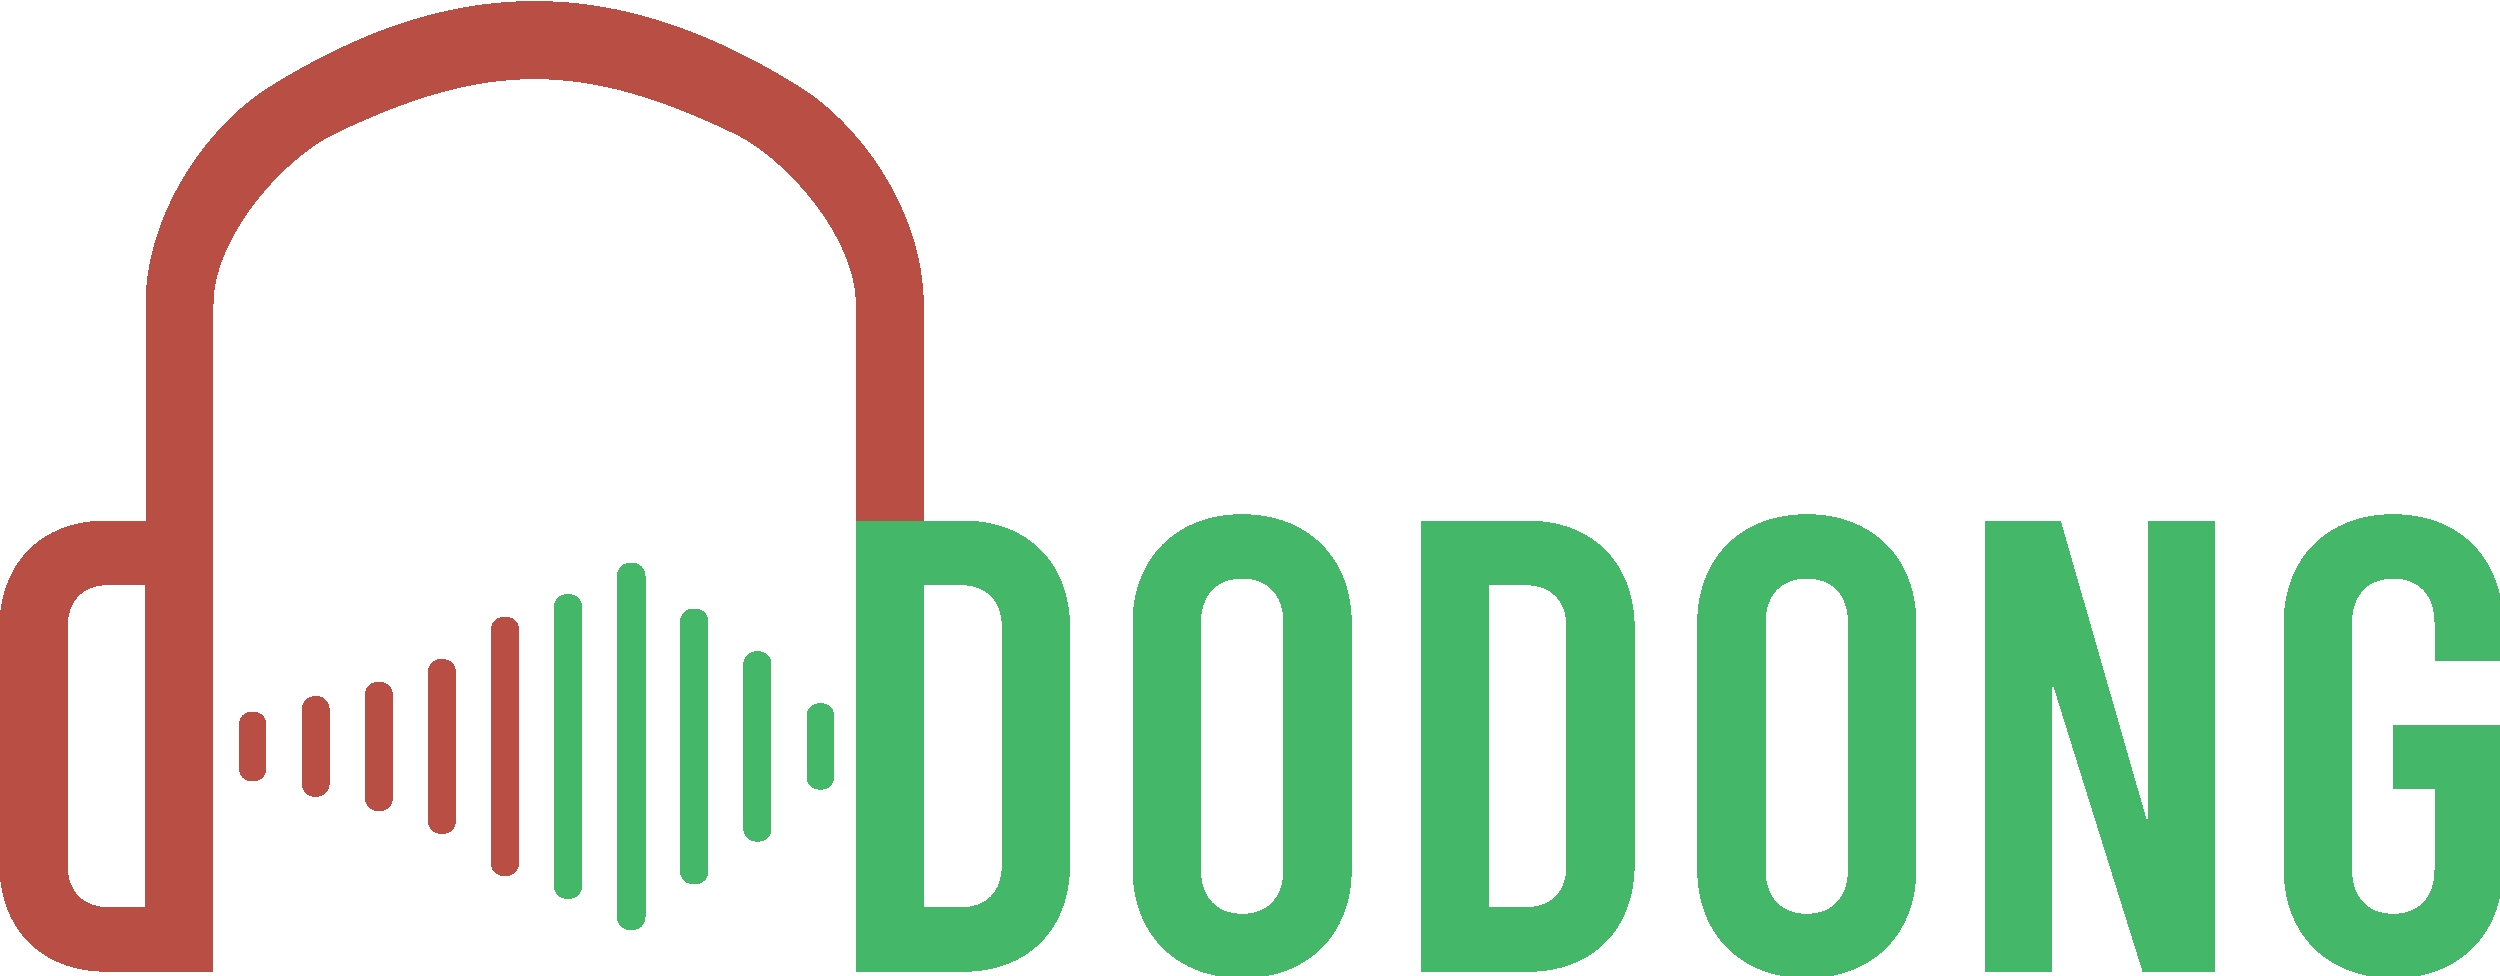 <?xml version="1.0" encoding="UTF-8" standalone="no"?>
<!-- Created with Inkscape (http://www.inkscape.org/) -->

<svg
   width="209.691mm"
   height="81.85mm"
   viewBox="0 0 209.691 81.85"
   version="1.1"
   id="svg5"
   inkscape:version="1.1.1 (1:1.1+202109281949+c3084ef5ed)"
   sodipodi:docname="dodong.svg"
   inkscape:export-filename="/home/nize/Pictures/dodong.png"
   inkscape:export-xdpi="190"
   inkscape:export-ydpi="190"
   shape-rendering="crispEdges"
   xmlns:inkscape="http://www.inkscape.org/namespaces/inkscape"
   xmlns:sodipodi="http://sodipodi.sourceforge.net/DTD/sodipodi-0.dtd"
   xmlns="http://www.w3.org/2000/svg"
   xmlns:svg="http://www.w3.org/2000/svg">
  <sodipodi:namedview
     id="namedview7"
     pagecolor="#505050"
     bordercolor="#eeeeee"
     borderopacity="1"
     inkscape:pageshadow="0"
     inkscape:pageopacity="0"
     inkscape:pagecheckerboard="0"
     inkscape:document-units="mm"
     showgrid="false"
     inkscape:zoom="0.70710678"
     inkscape:cx="342.94679"
     inkscape:cy="202.93965"
     inkscape:window-width="1366"
     inkscape:window-height="703"
     inkscape:window-x="0"
     inkscape:window-y="0"
     inkscape:window-maximized="1"
     inkscape:current-layer="layer1"
     showguides="true"
     inkscape:guide-bbox="true"
     fit-margin-top="0"
     fit-margin-left="0"
     fit-margin-right="0"
     fit-margin-bottom="0" />
  <defs
     id="defs2">
    <rect
       x="39.685"
       y="285.354"
       width="789.921"
       height="553.701"
       id="rect7057" />
    <rect
       x="-9.449"
       y="243.78"
       width="527.244"
       height="383.622"
       id="rect1485" />
    <rect
       x="39.685"
       y="285.354"
       width="789.921"
       height="553.701"
       id="rect7057-6" />
    <rect
       x="39.685"
       y="285.354"
       width="789.921"
       height="553.701"
       id="rect7057-5" />
  </defs>
  <g
     inkscape:label="Layer 1"
     inkscape:groupmode="layer"
     id="layer1"
     transform="translate(-0.139,89.225)">
    <g
       transform="matrix(0.265,0,0,0.265,57.679,-152.4)"
       id="text1483"
       style="font-size:40px;line-height:1.25;font-family:Bebas;-inkscape-font-specification:Bebas;white-space:pre;shape-inside:url(#rect1485)" />
    <g
       id="layer1-3"
       transform="matrix(0.518,0,0,0.601,-54.733,-268.875)"
       style="fill:#b84e44;fill-opacity:1;stroke:#b84e44;stroke-opacity:1">
      <path
         id="path2992"
         stroke="#000000"
         stroke-width="1px"
         d="m 130,432.36 h 10 v -91 c 0,-9.428 11.29,-20.635 20,-24.243 24.637,-10.205 40.363,-10.205 65,0 8.71,3.608 20,14.815 20,24.243 v 91 h 10 v -91 c 0,-12.018 -9.404,-24.329 -20,-30 -29.389,-15.729 -55.611,-15.729 -85,0 -10.596,5.671 -20,17.982 -20,30 z"
         style="fill:#b84e44;fill-opacity:1;stroke:#b84e44;stroke-opacity:1" />
    </g>
    <g
       aria-label="Dodong "
       transform="matrix(0.265,0,0,0.265,58.294,-135.14)"
       id="text7055"
       style="font-size:204px;line-height:1.25;white-space:pre;shape-inside:url(#rect7057);fill:#44b868">
      <path
         d="m 51.518,480.854 h 33.864 c 20.604,0 33.864,-13.464 33.864,-34.068 v -74.664 c 0,-20.604 -13.26,-34.068 -33.864,-34.068 h -33.864 z m 21.624,-20.4 v -102 h 11.22 c 8.364,0 13.26,4.896 13.26,13.26 v 75.48 c 0,8.364 -4.896,13.26 -13.26,13.26 z"
         style="font-family:Bebas;-inkscape-font-specification:Bebas"
         id="path924" />
      <path
         d="m 173.713,482.894 c 20.808,0 34.68,-13.872 34.68,-34.476 v -77.928 c 0,-20.604 -13.872,-34.476 -34.68,-34.476 -20.808,0 -34.68,13.872 -34.68,34.476 v 77.928 c 0,20.604 13.872,34.476 34.68,34.476 z m 0,-20.4 c -7.956,0 -13.056,-5.1 -13.056,-14.076 v -77.928 c 0,-8.976 5.1,-14.076 13.056,-14.076 7.956,0 13.056,5.1 13.056,14.076 v 77.928 c 0,8.976 -5.1,14.076 -13.056,14.076 z"
         style="font-family:Bebas;-inkscape-font-specification:Bebas"
         id="path926" />
      <path
         d="m 230.221,480.854 h 33.864 c 20.604,0 33.864,-13.464 33.864,-34.068 v -74.664 c 0,-20.604 -13.26,-34.068 -33.864,-34.068 h -33.864 z m 21.624,-20.4 v -102 h 11.22 c 8.364,0 13.26,4.896 13.26,13.26 v 75.48 c 0,8.364 -4.896,13.26 -13.26,13.26 z"
         style="font-family:Bebas;-inkscape-font-specification:Bebas"
         id="path928" />
      <path
         d="m 352.417,482.894 c 20.808,0 34.68,-13.872 34.68,-34.476 v -77.928 c 0,-20.604 -13.872,-34.476 -34.68,-34.476 -20.808,0 -34.68,13.872 -34.68,34.476 v 77.928 c 0,20.604 13.872,34.476 34.68,34.476 z m 0,-20.4 c -7.956,0 -13.056,-5.1 -13.056,-14.076 v -77.928 c 0,-8.976 5.1,-14.076 13.056,-14.076 7.956,0 13.056,5.1 13.056,14.076 v 77.928 c 0,8.976 -5.1,14.076 -13.056,14.076 z"
         style="font-family:Bebas;-inkscape-font-specification:Bebas"
         id="path930" />
      <path
         d="m 408.925,480.854 h 21.216 v -91.392 l 28.56,91.392 h 22.848 v -142.8 h -21.216 v 95.88 l -27.54,-95.88 h -23.868 z"
         style="font-family:Bebas;-inkscape-font-specification:Bebas"
         id="path932" />
      <path
         d="m 572.737,382.526 v -12.036 c 0,-20.604 -13.872,-34.476 -34.68,-34.476 -20.808,0 -34.68,13.872 -34.68,34.476 v 77.928 c 0,20.604 13.872,34.476 34.68,34.476 20.808,0 34.68,-13.872 34.68,-34.476 v -45.696 h -34.68 v 20.4 h 13.056 v 25.296 c 0,8.976 -5.1,14.076 -13.056,14.076 -7.956,0 -13.056,-5.1 -13.056,-14.076 v -77.928 c 0,-8.976 5.1,-14.076 13.056,-14.076 7.956,0 13.056,5.1 13.056,14.076 v 12.036 z"
         style="font-family:Bebas;-inkscape-font-specification:Bebas"
         id="path934" />
    </g>
    <g
       aria-label="D "
       transform="matrix(-0.265,0,0,0.265,31.69,-135.15)"
       id="text7055-3"
       style="font-size:204px;line-height:1.25;white-space:pre;shape-inside:url(#rect7057-5);fill:#b84e44">
      <path
         d="m 51.518,480.854 h 33.864 c 20.604,0 33.864,-13.464 33.864,-34.068 v -74.664 c 0,-20.604 -13.26,-34.068 -33.864,-34.068 h -33.864 z m 21.624,-20.4 v -102 h 11.22 c 8.364,0 13.26,4.896 13.26,13.26 v 75.48 c 0,8.364 -4.896,13.26 -13.26,13.26 z"
         style="font-family:Bebas;-inkscape-font-specification:Bebas"
         id="path5027" />
    </g>
    <path
       id="rect177185"
       style="fill:#b84e44;stroke:#b84e44;stroke-width:0.079"
       d="m 21.219,-29.489 h 0.223 c 0.554,0 1,0.446 1,1 v 3.748 c 0,0.554 -0.446,1 -1,1 h -0.223 c -0.554,0 -1,-0.446 -1,-1 v -3.748 c 0,-0.554 0.446,-1 1,-1 z" />
    <path
       id="rect177662"
       style="fill:#b84e44;stroke:#b84e44;stroke-width:0.095"
       d="m 26.51,-30.783 h 0.223 c 0.554,0 1,0.446 1,1 v 6.337 c 0,0.554 -0.446,1 -1,1 h -0.223 c -0.554,0 -1,-0.446 -1,-1 v -6.337 c 0,-0.554 0.446,-1 1,-1 z" />
    <path
       id="rect177874"
       style="fill:#b84e44;stroke:#b84e44;stroke-width:0.108"
       d="m 31.802,-31.981 h 0.223 c 0.554,0 1,0.446 1,1 v 8.731 c 0,0.554 -0.446,1 -1,1 h -0.223 c -0.554,0 -1,-0.446 -1,-1 v -8.731 c 0,-0.554 0.446,-1 1,-1 z" />
    <path
       id="rect177876"
       style="fill:#b84e44;stroke:#b84e44;stroke-width:0.125"
       d="m 37.094,-33.882 h 0.223 c 0.554,0 1,0.446 1,1 v 12.535 c 0,0.554 -0.446,1 -1,1 h -0.223 c -0.554,0 -1,-0.446 -1,-1 v -12.535 c 0,-0.554 0.446,-1 1,-1 z" />
    <path
       id="rect177886"
       style="fill:#b84e44;stroke:#b84e44;stroke-width:0.153"
       d="m 42.385,-37.414 h 0.223 c 0.554,0 1,0.446 1,1 v 19.597 c 0,0.554 -0.446,1 -1,1 h -0.223 c -0.554,0 -1,-0.446 -1,-1 v -19.597 c 0,-0.554 0.446,-1 1,-1 z" />
    <path
       id="rect177888"
       style="fill:#44b868;stroke:#44b868;stroke-width:0.166"
       d="m 47.677,-39.309 h 0.223 c 0.554,0 1,0.446 1,1 v 23.388 c 0,0.554 -0.446,1 -1,1 h -0.223 c -0.554,0 -1,-0.446 -1,-1 v -23.388 c 0,-0.554 0.446,-1 1,-1 z" />
    <path
       id="rect177890"
       style="fill:#44b868;stroke:#44b868;stroke-width:0.182"
       d="m 52.969,-41.932 h 0.223 c 0.554,0 1,0.446 1,1 v 28.633 c 0,0.554 -0.446,1 -1,1 h -0.223 c -0.554,0 -1,-0.446 -1,-1 v -28.633 c 0,-0.554 0.446,-1 1,-1 z" />
    <path
       id="rect177892"
       style="fill:#44b868;stroke:#44b868;stroke-width:0.158"
       d="m 58.26,-38.097 h 0.223 c 0.554,0 1,0.446 1,1 v 20.963 c 0,0.554 -0.446,1 -1,1 h -0.223 c -0.554,0 -1,-0.446 -1,-1 V -37.097 c 0,-0.554 0.446,-1 1,-1 z" />
    <path
       id="rect177894"
       style="fill:#44b868;stroke:#44b868;stroke-width:0.131"
       d="m 63.552,-34.533 h 0.223 c 0.554,0 1,0.446 1,1 v 13.837 c 0,0.554 -0.446,1 -1,1 h -0.223 c -0.554,0 -1,-0.446 -1,-1 v -13.837 c 0,-0.554 0.446,-1 1,-1 z" />
    <path
       id="rect177896"
       style="fill:#44b868;stroke:#44b868;stroke-width:0.088"
       d="m 68.844,-30.194 h 0.223 c 0.554,0 1,0.446 1,1 v 5.158 c 0,0.554 -0.446,1 -1,1 h -0.223 c -0.554,0 -1,-0.446 -1,-1 v -5.158 c 0,-0.554 0.446,-1 1,-1 z" />
  </g>
</svg>
